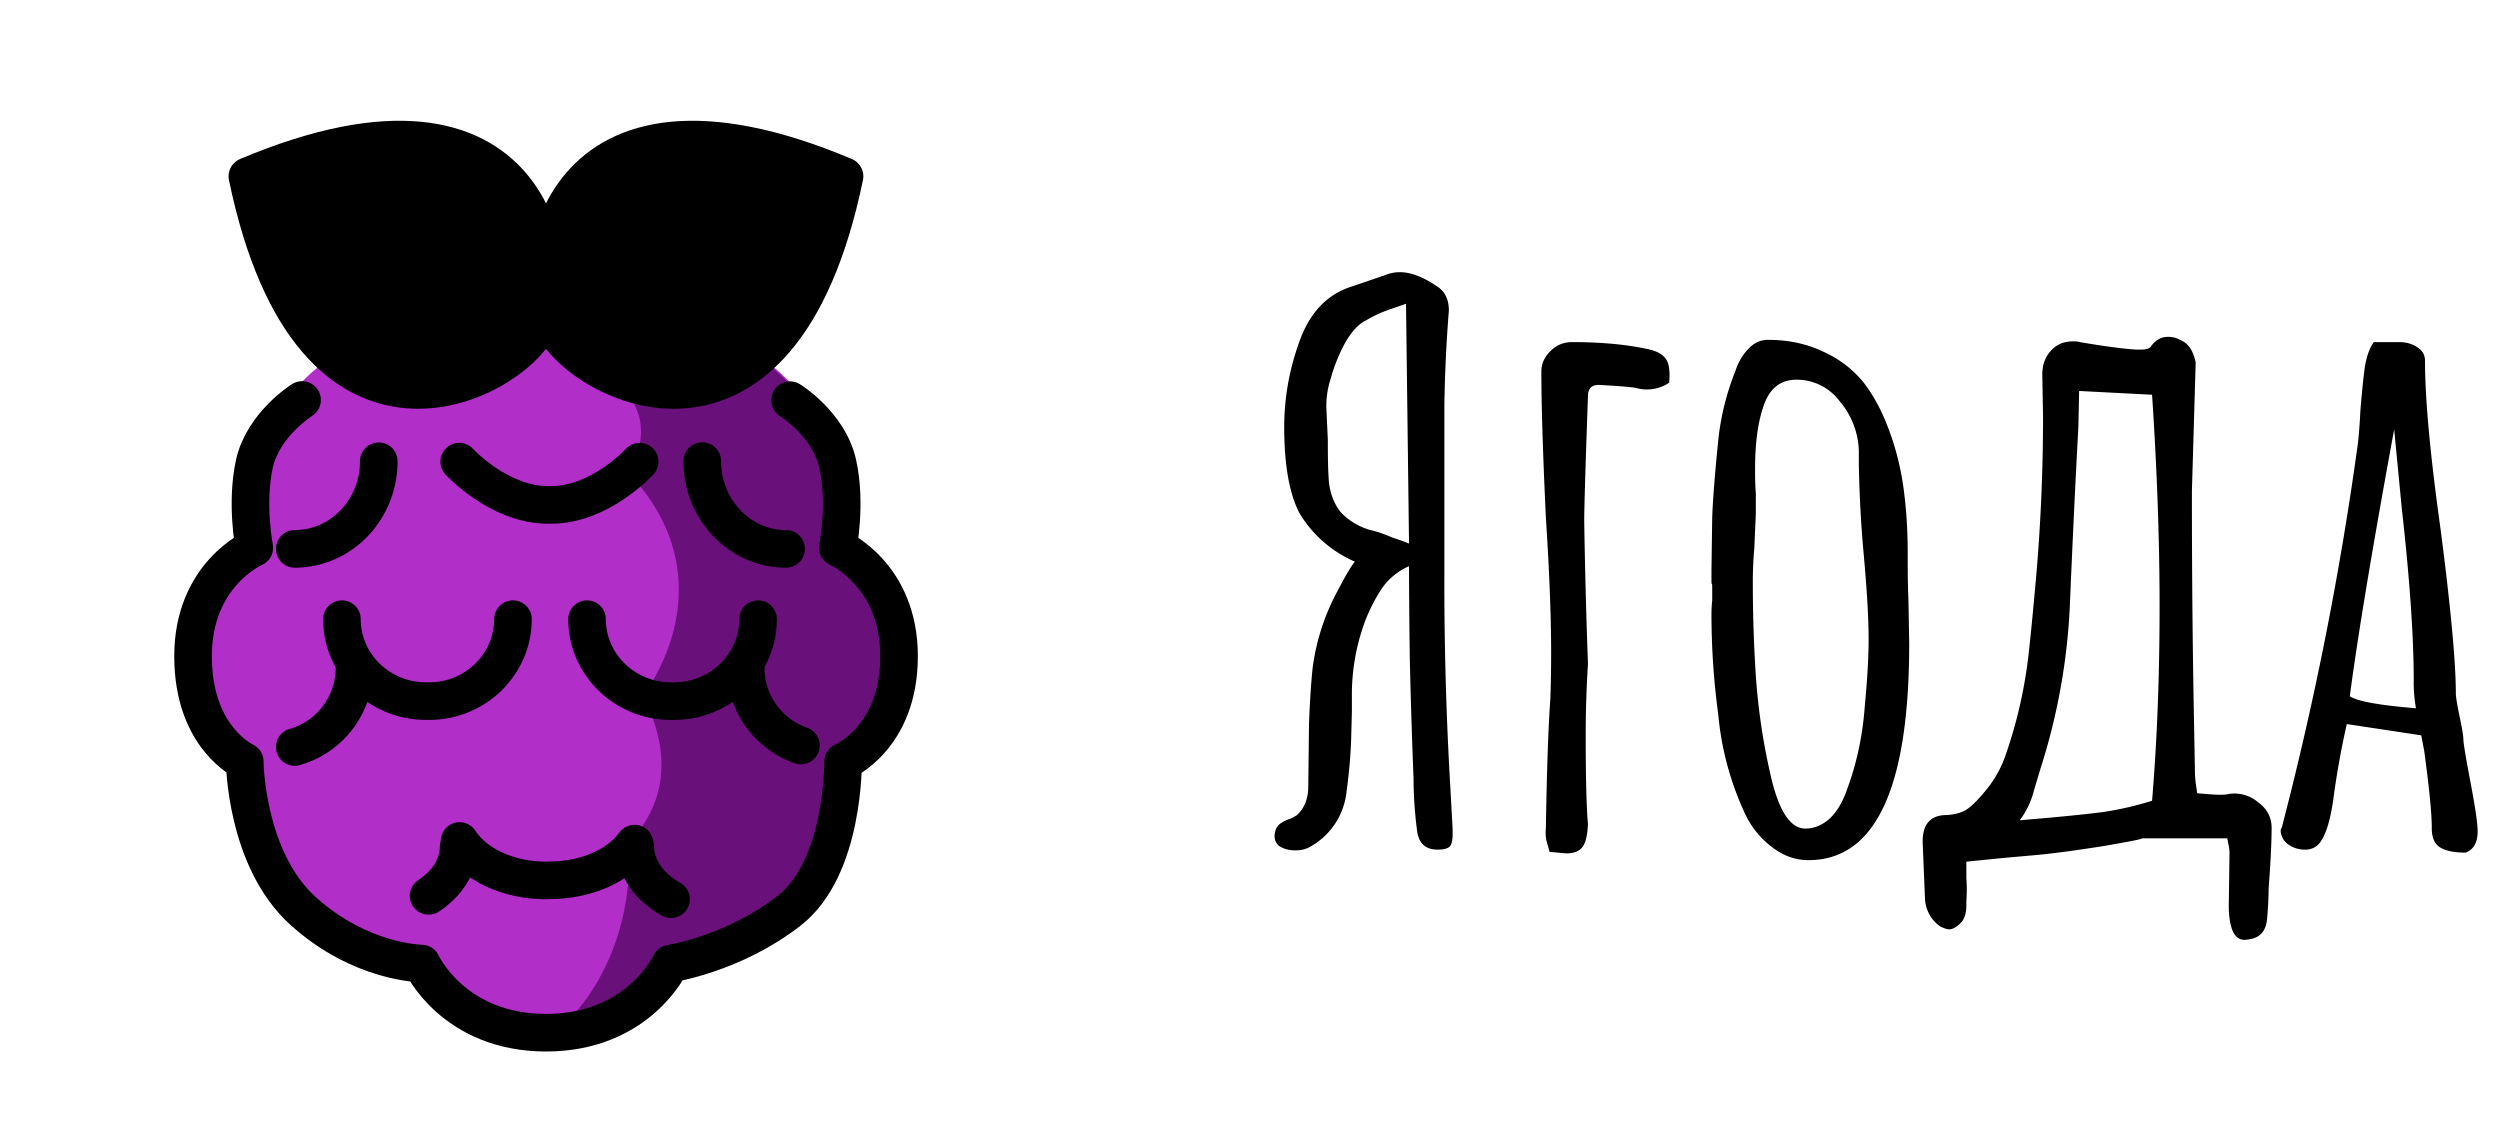 <svg xmlns="http://www.w3.org/2000/svg" fill="none" viewBox="0 0 133 60"><path fill="#B22EC8" d="M16.07 21.28s-2.08 1.3-2.54 3.41c-.46 2.13 0 4.45 0 4.45s-3.26 1.4-3.26 5.77c0 4.37 2.75 5.6 2.75 5.6s.03 5.17 3.1 7.95 6.31 2.8 6.31 2.8 1.68 3.68 6.62 3.68 6.62-3.68 6.62-3.68 3.34-.5 6.3-2.8c2.96-2.29 2.88-7.94 2.88-7.94s2.98-1.24 2.98-5.61-3.26-5.77-3.26-5.77.47-2.32 0-4.45c-.46-2.12-2.54-3.4-2.54-3.4"/><path fill="#B22EC8" d="M44.67 27.86c0-8.94-7-11.45-15.64-11.45s-15.63 2.52-15.63 11.45 7 16.17 15.63 16.17 15.64-7.24 15.64-16.17Z"/><path fill="#6A107A" d="M29.53 54.92s4.23-3.05 3.95-10.09c1.82-1.96 2.38-4.58.73-7.78 2.8-4.11 2.5-8.56-.84-11.94 1.38-2.05.66-3.83-.9-5.16 0 0 4.48 2.27 7.9-.98 0 0 7.21 5.36 4.2 10.17 0 0 7.96 5.56.28 11.38 0 0 1.12 8.86-8.99 10.7 0 0-2.66 3.12-6.33 3.7Z"/><path fill="currentColor" d="M44.93 9.38c-3.44 16.61-14 10.95-15.43 8.03-1.43-2.92-.05-14.55 15.43-8.03Z"/><path fill="currentColor" d="M13.17 9.38c3.44 16.61 14 10.95 15.43 8.03 1.43-2.92.05-14.55-15.43-8.03Z"/><path stroke="#000" stroke-linecap="round" stroke-linejoin="round" stroke-miterlimit="10" stroke-width="2" d="M44.93 9.38c-3.44 16.61-14 10.95-15.43 8.03-1.43-2.92-.05-14.55 15.43-8.03v0Z"/><path stroke="#000" stroke-linecap="round" stroke-linejoin="round" stroke-miterlimit="10" stroke-width="2" d="M36.71 12.74c-2.52 1-5.75 2.62-7.18 4.72m-16.37-8.08c3.44 16.61 14 10.95 15.44 8.03 1.43-2.92.04-14.55-15.44-8.03v0Z"/><path stroke="#000" stroke-linecap="round" stroke-linejoin="round" stroke-miterlimit="10" stroke-width="2" d="M21.39 12.74c2.52 1 5.75 2.62 7.18 4.72m-12.5 3.82s-2.08 1.3-2.54 3.41c-.46 2.13 0 4.45 0 4.45s-3.26 1.4-3.26 5.77c0 4.37 2.75 5.6 2.75 5.6s.03 5.17 3.1 7.95 6.31 2.8 6.31 2.8 1.68 3.68 6.62 3.68 6.62-3.68 6.62-3.68 3.34-.5 6.3-2.8c2.96-2.29 2.88-7.94 2.88-7.94s2.98-1.24 2.98-5.61-3.26-5.77-3.26-5.77.47-2.32 0-4.45c-.46-2.12-2.54-3.4-2.54-3.4"/><path stroke="#000" stroke-linecap="round" stroke-linejoin="round" stroke-miterlimit="10" stroke-width="2" d="M34.03 24.56s-2.1 2.3-4.7 2.3m-4.9-2.3s2.11 2.3 4.71 2.3m11.19 6.08c0 2.4-2 4.36-4.47 4.36m-4.63-4.36c0 2.4 2 4.36 4.46 4.36m-8.4-4.36c0 2.4-2 4.36-4.46 4.36m-4.64-4.36c0 2.4 2 4.36 4.47 4.36m11.1 7.58c-.84 1.16-2.55 1.95-4.51 1.95m-4.8-2.09c.8 1.24 2.56 2.1 4.6 2.1m-4.65-1.8c0 1.04-.62 1.97-1.6 2.62m11-2.62c0 1.13.74 2.14 1.9 2.8"/><path stroke="#000" stroke-linecap="round" stroke-linejoin="round" stroke-miterlimit="10" stroke-width="2" d="M18.86 35.56a4.38 4.38 0 0 1-3.18 4.18m4.47-15.2c0 2.57-2 4.66-4.47 4.66m21.68-4.67c0 2.58 2 4.67 4.46 4.67m-2.15 6.36a4.38 4.38 0 0 0 2.94 4.1"/><path fill="currentColor" d="M76.48 45.2c-.61 0-.97-.3-1.08-.92a22.12 22.12 0 0 1-.2-2.88c-.08-2.05-.15-4.19-.2-6.4-.03-2.24-.04-3.87-.04-4.88a3.44 3.44 0 0 0-1.4 1.12 8.87 8.87 0 0 0-.92 1.76 11.2 11.2 0 0 0-.72 3.88v1l-.04 1.48a26.88 26.88 0 0 1-.24 2.72 3.8 3.8 0 0 1-2 3c-.19.1-.43.16-.72.16-.35 0-.64-.08-.88-.24-.21-.19-.28-.44-.2-.76a.73.73 0 0 1 .24-.4c.1-.08.25-.16.44-.24a2 2 0 0 0 .48-.24c.4-.37.6-.88.6-1.52l.04-3.36c.05-1.3.12-2.3.2-3a11.81 11.81 0 0 1 1.36-4.12c.4-.77.7-1.27.88-1.48a6.4 6.4 0 0 1-2.96-2.6c-.53-1.04-.8-2.56-.8-4.56 0-1.57.28-3.12.84-4.64.56-1.5 1.48-2.44 2.76-2.84l1.76-.6c.24-.1.5-.16.8-.16.56 0 1.2.24 1.92.72.45.27.68.7.68 1.32a77.58 77.58 0 0 0-.24 5.08v8.88a186.4 186.4 0 0 0 .32 11.44l.12 2.2v.24c0 .35-.05.57-.16.68-.1.1-.32.16-.64.16Zm-1.68-29.04-.92.32c-.45.16-.85.35-1.2.56-.4.19-.77.59-1.12 1.2a8.95 8.95 0 0 0-.76 1.88 4.78 4.78 0 0 0-.24 1.52l.08 1.76c0 .83.01 1.48.04 1.96.03.75.24 1.37.64 1.88a3.4 3.4 0 0 0 1.76 1c.3.08.63.2 1 .36.4.13.7.24.88.32l-.16-12.76Zm7.64 29.16-.16-.56a2.06 2.06 0 0 1-.04-.68c.05-3.1.13-5.4.24-6.92a70 70 0 0 0 .04-2.48c0-1.97-.1-4.36-.28-7.16-.16-3.41-.24-6-.24-7.76 0-.4.16-.76.48-1.08.32-.32.7-.48 1.16-.48 1.52 0 2.84.12 3.96.36.53.1.88.3 1.04.56.16.24.21.65.16 1.24a2.12 2.12 0 0 1-1.76.28c-.24-.05-.88-.1-1.92-.16h-.08c-.38 0-.56.2-.56.6-.14 3.87-.2 6.07-.2 6.6a359.4 359.4 0 0 0 .2 7.64 59.72 59.72 0 0 0-.12 3.88c0 2.21.04 3.76.12 4.64-.03.59-.12.99-.28 1.2-.16.24-.46.36-.88.36l-.88-.08Zm13.77.44c-.7 0-1.33-.23-1.92-.68a4.74 4.74 0 0 1-1.44-1.76 15.88 15.88 0 0 1-1.44-5.32 39.95 39.95 0 0 1-.36-5.24c0-.32.01-.59.04-.8v-.72c0-.13-.01-.2-.04-.2v-.72l.04-2.8c.03-.85.13-2.21.32-4.08.13-1.28.44-2.52.92-3.72a3 3 0 0 1 .72-1.2c.3-.3.63-.44 1-.44 1.07 0 2.03.2 2.88.6a5.87 5.87 0 0 1 2.16 1.6c.53.67.99 1.5 1.36 2.48.37.96.64 1.99.8 3.08.16 1.12.24 2.3.24 3.56v.32c0 .83.01 1.57.04 2.24l.04 2.28c0 7.68-1.79 11.52-5.36 11.52Zm-.16-1.68c.48 0 .92-.19 1.32-.56.4-.4.7-.93.92-1.6.5-1.36.81-2.83.92-4.4.13-1.36.2-2.53.2-3.52 0-1.2-.1-2.77-.28-4.72a65.05 65.05 0 0 1-.24-4.6v-.72a4.29 4.29 0 0 0-1.04-2.64 2.84 2.84 0 0 0-2.28-1.12c-.9 0-1.5.52-1.8 1.56-.27.83-.4 1.9-.4 3.2 0 .5.01.93.04 1.28v1.08l-.08 1.84a19.6 19.6 0 0 0-.08 1.84c0 1.44.04 2.87.12 4.28.1 2 .37 3.95.8 5.84.43 1.97 1.05 2.96 1.88 2.96Zm23.84 5.84a2.2 2.2 0 0 1-.48.08c-.32 0-.54-.2-.68-.6-.1-.32-.16-.72-.16-1.2l.04-2.76c0-.16-.01-.3-.04-.44l-.08-.4h-4.6c.27 0-.37.13-1.92.4-1.52.24-2.7.4-3.56.48l-1.8.16-2 .2v.88c.03.35.03.76 0 1.24v.2c0 .43-.1.75-.32.96-.21.21-.41.32-.6.32-.1 0-.26-.05-.48-.16a1.9 1.9 0 0 1-.8-1.44l-.12-2.92c-.05-1.04.38-1.56 1.28-1.56.51-.03.91-.16 1.2-.4.3-.24.64-.61 1.04-1.12.4-.53.71-1.12.92-1.76a24.73 24.73 0 0 0 1.2-5.36c.11-.96.24-2.33.4-4.12.24-2.8.36-5.61.36-8.44l-.04-2.24c0-.5.15-.92.44-1.24.3-.35.7-.52 1.2-.52.16 0 .28.01.36.04 1.23.21 2.23.35 3 .4h.2c.35 0 .55-.07.6-.2.24-.32.54-.48.88-.48.24 0 .46.05.64.16.43.16.71.56.84 1.2l-.2 6.84a623.24 623.24 0 0 0 .12 12.72l.04 2.2c0 .21.02.41.04.6l.08.56c.54.05.94.08 1.2.08.22 0 .38-.01.48-.04a1.94 1.94 0 0 1 1.56.44c.48.35.72.8.72 1.36 0 .72-.05 1.8-.16 3.24 0 .37-.02.9-.08 1.6-.05.56-.29.9-.72 1.04Zm-11.52-6.36c1.5-.13 2.67-.25 3.52-.36a17.47 17.47 0 0 0 2.6-.6c.27-3.23.4-6.68.4-10.36 0-3.41-.13-7.16-.4-11.24l-3.88-.2-.04 1.88a820.22 820.22 0 0 0-.44 9.2 33.3 33.3 0 0 1-1.56 8.96l-.36 1.2a4.44 4.44 0 0 1-.76 1.6l.92-.08Zm22.8 1.8c-.62 0-1.07-.1-1.36-.28-.3-.19-.44-.53-.44-1.04 0-.8-.14-2.16-.4-4.08l-.16-.84-3.96-.6a45.3 45.3 0 0 0-.68 3.72c-.16 1.3-.42 2.17-.76 2.6a.95.95 0 0 1-.8.36 1.5 1.5 0 0 1-.88-.28.95.95 0 0 1-.4-.76l.08-.2.04-.16a176.2 176.2 0 0 0 4-20.28 29.05 29.05 0 0 0 .12-1.64c.08-.99.16-1.77.24-2.36.1-.59.26-1.03.48-1.32h1.36c.37 0 .7.1.96.28.26.16.4.4.4.72 0 2.03.28 5.04.84 9.04.53 4.1.8 6.99.8 8.64 0 .16.06.57.2 1.24.13.61.2 1.01.2 1.2 0 .19.13.99.4 2.4.24 1.28.36 2.1.36 2.48v.04c0 .59-.22.96-.64 1.12Zm-2.64-7.68a7.7 7.7 0 0 1-.12-1.48c0-2.4-.22-5.47-.64-9.2l-.4-4.16c-1.15 6.27-1.94 11-2.36 14.2.4.27 1.57.48 3.52.64Z"/></svg>